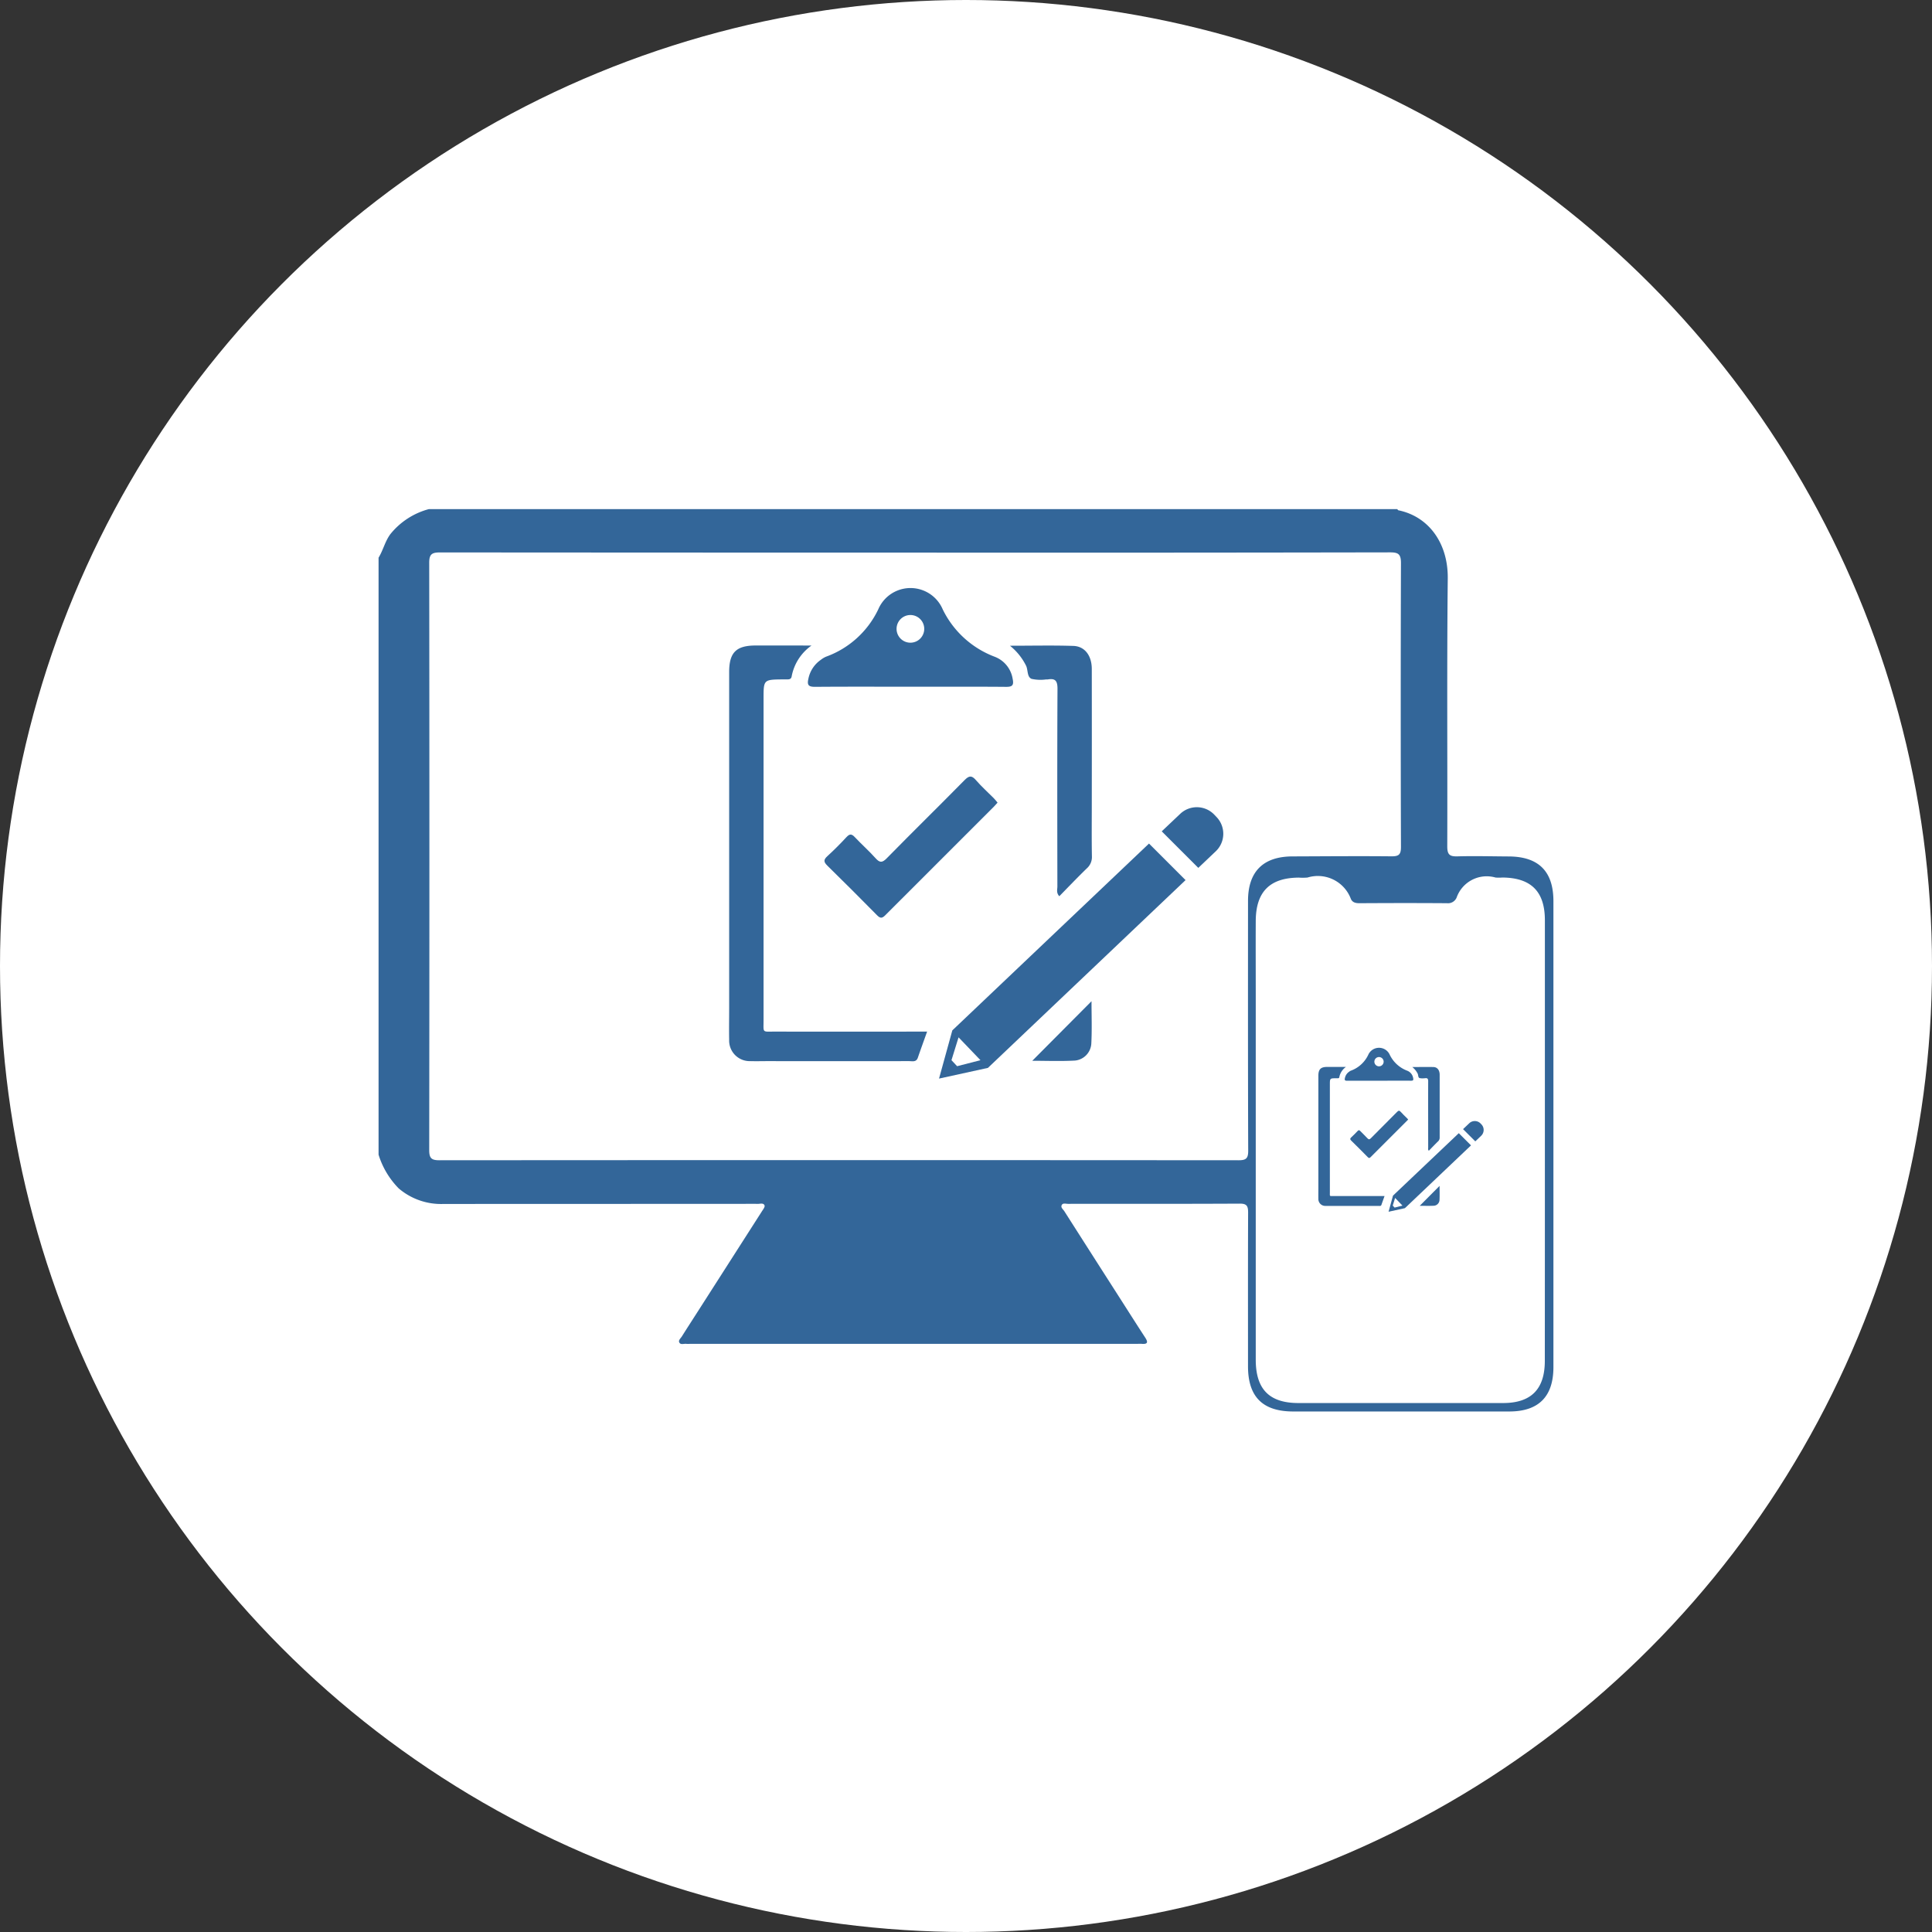 <svg xmlns="http://www.w3.org/2000/svg" viewBox="0 0 148 148">
  <rect x="0" y="0" width="148" height="148" fill="#333333" stroke="none"/>
  <defs>
    <style>
      .cls-1 {
        fill: #fff;
      }

      .cls-2 {
        fill: #369;
      }
    </style>
  </defs>
  <g id="Group_24" data-name="Group 24" transform="translate(-1071 -1787)">
    <circle id="Ellipse_5" data-name="Ellipse 5" class="cls-1" cx="74" cy="74" r="74" transform="translate(1071 1787)"/>
    <g id="Group_23" data-name="Group 23" transform="translate(1100 1826)">
      <path id="Path_105" data-name="Path 105" class="cls-2" d="M0,49.454V3.722c.351-.574.492-1.245.9-1.8A5.647,5.647,0,0,1,3.855,0h74.18c.029.031.054.083.088.09,2.326.478,3.81,2.523,3.782,5.215-.073,6.845-.016,13.691-.038,20.537,0,.623.182.776.777.759,1.306-.037,2.613,0,3.92.007,2.3.007,3.435,1.138,3.435,3.427q0,17.845,0,35.691c0,2.26-1.134,3.4-3.381,3.4H70.069c-2.34,0-3.465-1.122-3.466-3.458,0-3.921-.007-7.843.008-11.764,0-.476-.066-.707-.635-.7-4.386.023-8.773.012-13.16.016-.167,0-.4-.085-.486.1s.106.318.2.46q2.071,3.25,4.15,6.494c.68,1.063,1.356,2.13,2.045,3.187.222.34.218.521-.253.484-.132-.01-.266,0-.4,0H23.841a1.846,1.846,0,0,1-.266,0c-.185-.027-.436.1-.54-.11-.082-.168.11-.317.2-.461.389-.618.787-1.232,1.181-1.847q2.472-3.86,4.942-7.722c.093-.146.252-.347.211-.46-.081-.221-.347-.117-.535-.122-.465-.013-.93,0-1.4,0q-11.332,0-22.664.006a5,5,0,0,1-3.425-1.19A6.353,6.353,0,0,1,0,49.454ZM41.114,3.333q-18.21,0-36.421-.014c-.635,0-.814.161-.813.8q.027,22.5,0,44.994c0,.623.186.769.784.768q30.606-.022,61.211,0c.572,0,.745-.131.743-.729-.023-6.38-.016-12.761-.014-19.141,0-2.24,1.16-3.4,3.4-3.406,2.525-.008,5.051-.032,7.576-.007.574.006.742-.127.74-.727q-.034-10.866,0-21.733c0-.7-.205-.825-.852-.824Q59.291,3.347,41.114,3.333ZM89.345,48.368q0-8.437,0-16.874c0-2.2-1.054-3.253-3.255-3.272a3.054,3.054,0,0,1-.531,0,2.444,2.444,0,0,0-2.974,1.532.713.713,0,0,1-.738.436c-2.236-.017-4.473-.013-6.71,0-.3,0-.541-.062-.657-.337a2.7,2.7,0,0,0-3.32-1.629,4.345,4.345,0,0,1-.664.005c-2.219.013-3.287,1.08-3.3,3.315-.009,1.86,0,3.72,0,5.58q0,14.018,0,28.035c0,2.269,1.046,3.319,3.265,3.32q7.839,0,15.679,0c2.152,0,3.2-1.062,3.2-3.23Q89.346,56.806,89.345,48.368Z"/>
      <path id="Path_106" data-name="Path 106" class="cls-2" d="M103.261,37.733a3.724,3.724,0,0,0-1.521,2.36c-.034.206-.166.234-.331.235l-.332,0c-1.489.014-1.491.014-1.491,1.473q0,12.322,0,24.644c0,.992-.129.861.9.863q5.447.009,10.894,0h.735c-.255.715-.488,1.354-.71,2-.124.358-.42.262-.669.262q-5.414.005-10.827,0c-.443,0-.886.012-1.328,0a1.574,1.574,0,0,1-1.63-1.639c-.016-.8,0-1.594,0-2.391q0-12.887,0-25.774c0-1.5.539-2.036,2.038-2.035Z" transform="translate(-70.094 -27.283)"/>
      <path id="Path_107" data-name="Path 107" class="cls-2" d="M126.54,29.394c-2.414,0-4.829-.011-7.243.009-.483,0-.622-.123-.511-.608a2.314,2.314,0,0,1,.955-1.461,1.772,1.772,0,0,1,.4-.241,7.1,7.1,0,0,0,4-3.627,2.683,2.683,0,0,1,4.941.01,7.29,7.29,0,0,0,4,3.63,2.177,2.177,0,0,1,1.355,1.691c.106.5-.042.611-.516.607-2.148-.019-4.3-.009-6.446-.01Zm1.122-4.386a1.06,1.06,0,0,0-2.118-.093,1.06,1.06,0,1,0,2.118.093Z" transform="translate(-85.862 -15.788)"/>
      <path id="Path_108" data-name="Path 108" class="cls-2" d="M174.641,37.755c1.721,0,3.289-.037,4.855.014.883.029,1.412.752,1.413,1.768q.007,5.182,0,10.363c0,1.329-.015,2.658.009,3.986a1.152,1.152,0,0,1-.392.926c-.713.692-1.4,1.412-2.105,2.133-.248-.269-.148-.522-.148-.747-.007-5.049-.017-10.1.009-15.147,0-.6-.164-.814-.739-.715a.731.731,0,0,1-.133,0,3.119,3.119,0,0,1-1.116-.044c-.348-.149-.264-.652-.409-.986A4.566,4.566,0,0,0,174.641,37.755Z" transform="translate(-126.273 -27.289)"/>
      <path id="Path_109" data-name="Path 109" class="cls-2" d="M136.593,75.973c-.114.125-.2.225-.291.317q-4.159,4.155-8.315,8.313c-.248.248-.388.238-.628-.006q-1.887-1.918-3.808-3.8c-.3-.293-.283-.462.012-.731.507-.462.991-.951,1.458-1.454.239-.258.394-.255.633,0,.515.548,1.083,1.048,1.584,1.608.323.362.511.378.869.012,1.969-2.007,3.98-3.974,5.952-5.979.347-.353.548-.388.881,0,.419.484.9.914,1.353,1.37C136.4,75.726,136.487,75.848,136.593,75.973Z" transform="translate(-89.175 -53.487)"/>
      <path id="Path_110" data-name="Path 110" class="cls-2" d="M185.356,136.115c0,1.073.042,2.167-.016,3.256a1.388,1.388,0,0,1-1.238,1.289c-1.109.063-2.224.017-3.283.017Z" transform="translate(-130.741 -98.417)"/>
      <g id="Group_21" data-name="Group 21" transform="translate(42.932 22.836)">
        <path id="Path_111" data-name="Path 111" class="cls-2" d="M171.1,92.5l-15.067,14.313-1.018,3.692,3.746-.82L173.9,95.3Zm-14.7,17.056-.432-.461.543-1.75,1.678,1.75Z" transform="translate(-155.013 -89.716)"/>
        <path id="Path_112" data-name="Path 112" class="cls-2" d="M220.832,83.216l-.179-.188a1.851,1.851,0,0,0-2.617-.067L216.623,84.3l2.8,2.8,1.34-1.273A1.851,1.851,0,0,0,220.832,83.216Z" transform="translate(-199.56 -82.452)"/>
      </g>
      <path id="Path_113" data-name="Path 113" class="cls-2" d="M262.053,154.3a1.246,1.246,0,0,0-.509.789c-.011.069-.056.078-.111.079h-.111c-.5,0-.5,0-.5.492q0,4.121,0,8.241c0,.332-.043.288.3.289q1.822,0,3.643,0h.246c-.085.239-.163.453-.237.668-.041.12-.14.088-.223.088h-3.621c-.148,0-.3,0-.444,0a.526.526,0,0,1-.545-.548c-.005-.266,0-.533,0-.8v-8.619c0-.5.18-.681.682-.68Z" transform="translate(-187.948 -111.568)"/>
      <path id="Path_114" data-name="Path 114" class="cls-2" d="M269.838,151.515c-.807,0-1.615,0-2.422,0-.161,0-.208-.041-.171-.2a.774.774,0,0,1,.319-.489.6.6,0,0,1,.132-.081,2.373,2.373,0,0,0,1.337-1.213.9.9,0,0,1,1.652,0,2.438,2.438,0,0,0,1.337,1.214.729.729,0,0,1,.453.566c.035.167-.014.2-.173.2-.718-.006-1.437,0-2.156,0Zm.375-1.467a.355.355,0,0,0-.708-.031.355.355,0,1,0,.708.031Z" transform="translate(-193.22 -107.724)"/>
      <path id="Path_115" data-name="Path 115" class="cls-2" d="M285.924,154.31c.576,0,1.1-.012,1.624,0,.3.01.472.251.473.591q0,1.733,0,3.466c0,.444,0,.889,0,1.333a.385.385,0,0,1-.131.31c-.238.231-.467.472-.7.713-.083-.09-.05-.174-.05-.25,0-1.688-.006-3.377,0-5.065,0-.2-.055-.272-.247-.239a.237.237,0,0,1-.044,0,1.041,1.041,0,0,1-.373-.015c-.116-.05-.088-.218-.137-.33A1.532,1.532,0,0,0,285.924,154.31Z" transform="translate(-206.735 -111.57)"/>
      <path id="Path_116" data-name="Path 116" class="cls-2" d="M273.2,167.091c-.038.042-.066.075-.1.106q-1.391,1.389-2.781,2.78c-.083.083-.13.079-.21,0-.421-.428-.844-.853-1.274-1.271-.1-.1-.094-.155,0-.245.169-.155.331-.318.487-.486.08-.086.132-.085.212,0,.172.183.362.351.53.538.108.121.171.126.291,0,.659-.671,1.331-1.329,1.99-2,.116-.118.183-.13.294,0,.14.162.3.305.452.458C273.134,167.008,273.164,167.049,273.2,167.091Z" transform="translate(-194.328 -120.331)"/>
      <path id="Path_117" data-name="Path 117" class="cls-2" d="M289.507,187.2c0,.359.014.725-.005,1.089a.464.464,0,0,1-.414.431c-.371.021-.744.006-1.1.006Z" transform="translate(-208.229 -135.356)"/>
      <g id="Group_22" data-name="Group 22" transform="translate(77.371 46.877)">
        <path id="Path_118" data-name="Path 118" class="cls-2" d="M284.74,172.617,279.7,177.4l-.34,1.235,1.253-.274,5.063-4.81Zm-4.916,5.7-.144-.154.182-.585.561.585Z" transform="translate(-279.361 -171.687)"/>
        <path id="Path_119" data-name="Path 119" class="cls-2" d="M301.37,169.513l-.06-.063a.619.619,0,0,0-.875-.022l-.473.449.937.937.448-.426A.619.619,0,0,0,301.37,169.513Z" transform="translate(-294.256 -169.257)"/>
      </g>
    </g>
  </g>
</svg>
